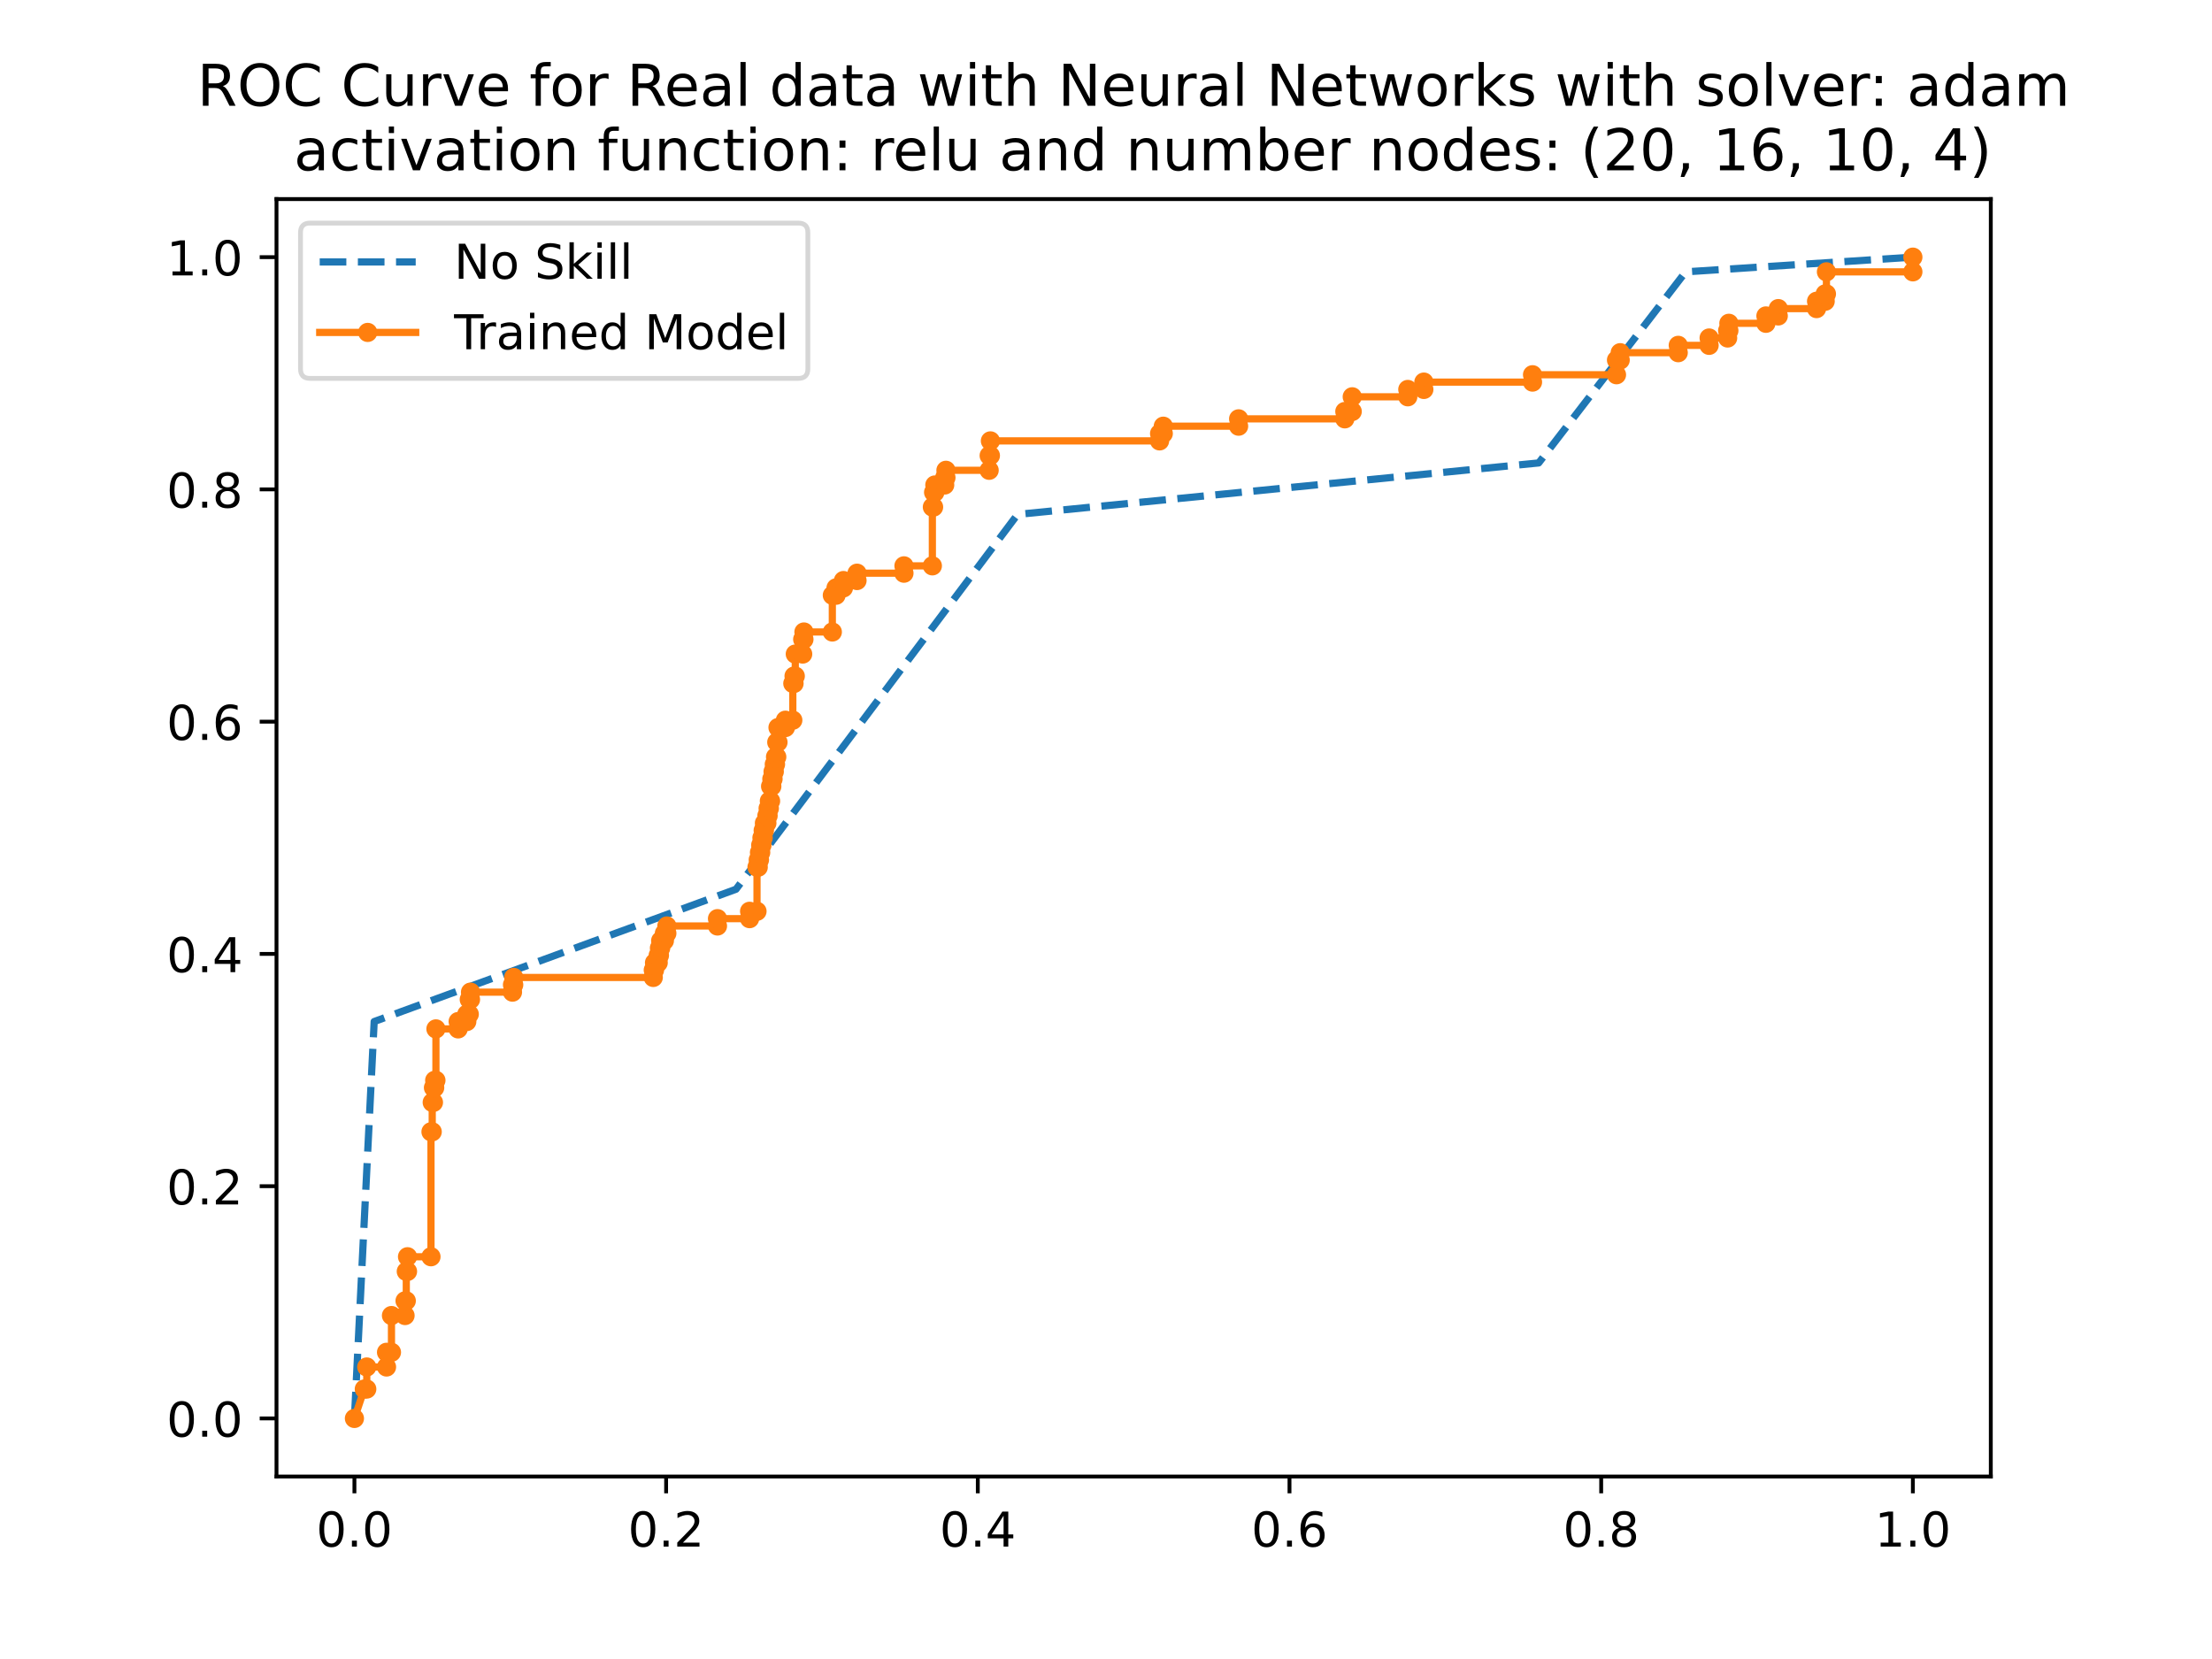 <?xml version="1.0" encoding="utf-8" standalone="no"?>
<!DOCTYPE svg PUBLIC "-//W3C//DTD SVG 1.1//EN"
  "http://www.w3.org/Graphics/SVG/1.1/DTD/svg11.dtd">
<!-- Created with matplotlib (https://matplotlib.org/) -->
<svg height="345.6pt" version="1.1" viewBox="0 0 460.8 345.6" width="460.8pt" xmlns="http://www.w3.org/2000/svg" xmlns:xlink="http://www.w3.org/1999/xlink">
 <defs>
  <style type="text/css">
*{stroke-linecap:butt;stroke-linejoin:round;}
  </style>
 </defs>
 <g id="figure_1">
  <g id="patch_1">
   <path d="M 0 345.6 
L 460.8 345.6 
L 460.8 0 
L 0 0 
z
" style="fill:#ffffff;"/>
  </g>
  <g id="axes_1">
   <g id="patch_2">
    <path d="M 57.6 307.584 
L 414.72 307.584 
L 414.72 41.472 
L 57.6 41.472 
z
" style="fill:#ffffff;"/>
   </g>
   <g id="matplotlib.axis_1">
    <g id="xtick_1">
     <g id="line2d_1">
      <defs>
       <path d="M 0 0 
L 0 3.5 
" id="m9d3ffa6f1a" style="stroke:#000000;stroke-width:0.8;"/>
      </defs>
      <g>
       <use style="stroke:#000000;stroke-width:0.8;" x="73.833" xlink:href="#m9d3ffa6f1a" y="307.584"/>
      </g>
     </g>
     <g id="text_1">
      <!-- 0.0 -->
      <defs>
       <path d="M 31.781 66.406 
Q 24.172 66.406 20.328 58.906 
Q 16.5 51.422 16.5 36.375 
Q 16.5 21.391 20.328 13.891 
Q 24.172 6.391 31.781 6.391 
Q 39.453 6.391 43.281 13.891 
Q 47.125 21.391 47.125 36.375 
Q 47.125 51.422 43.281 58.906 
Q 39.453 66.406 31.781 66.406 
z
M 31.781 74.219 
Q 44.047 74.219 50.516 64.516 
Q 56.984 54.828 56.984 36.375 
Q 56.984 17.969 50.516 8.266 
Q 44.047 -1.422 31.781 -1.422 
Q 19.531 -1.422 13.062 8.266 
Q 6.594 17.969 6.594 36.375 
Q 6.594 54.828 13.062 64.516 
Q 19.531 74.219 31.781 74.219 
z
" id="DejaVuSans-48"/>
       <path d="M 10.688 12.406 
L 21 12.406 
L 21 0 
L 10.688 0 
z
" id="DejaVuSans-46"/>
      </defs>
      <g transform="translate(65.881 322.182)scale(0.1 -0.1)">
       <use xlink:href="#DejaVuSans-48"/>
       <use x="63.623" xlink:href="#DejaVuSans-46"/>
       <use x="95.41" xlink:href="#DejaVuSans-48"/>
      </g>
     </g>
    </g>
    <g id="xtick_2">
     <g id="line2d_2">
      <g>
       <use style="stroke:#000000;stroke-width:0.8;" x="138.764" xlink:href="#m9d3ffa6f1a" y="307.584"/>
      </g>
     </g>
     <g id="text_2">
      <!-- 0.2 -->
      <defs>
       <path d="M 19.188 8.297 
L 53.609 8.297 
L 53.609 0 
L 7.328 0 
L 7.328 8.297 
Q 12.938 14.109 22.625 23.891 
Q 32.328 33.688 34.812 36.531 
Q 39.547 41.844 41.422 45.531 
Q 43.312 49.219 43.312 52.781 
Q 43.312 58.594 39.234 62.25 
Q 35.156 65.922 28.609 65.922 
Q 23.969 65.922 18.812 64.312 
Q 13.672 62.703 7.812 59.422 
L 7.812 69.391 
Q 13.766 71.781 18.938 73 
Q 24.125 74.219 28.422 74.219 
Q 39.75 74.219 46.484 68.547 
Q 53.219 62.891 53.219 53.422 
Q 53.219 48.922 51.531 44.891 
Q 49.859 40.875 45.406 35.406 
Q 44.188 33.984 37.641 27.219 
Q 31.109 20.453 19.188 8.297 
z
" id="DejaVuSans-50"/>
      </defs>
      <g transform="translate(130.812 322.182)scale(0.1 -0.1)">
       <use xlink:href="#DejaVuSans-48"/>
       <use x="63.623" xlink:href="#DejaVuSans-46"/>
       <use x="95.41" xlink:href="#DejaVuSans-50"/>
      </g>
     </g>
    </g>
    <g id="xtick_3">
     <g id="line2d_3">
      <g>
       <use style="stroke:#000000;stroke-width:0.8;" x="203.695" xlink:href="#m9d3ffa6f1a" y="307.584"/>
      </g>
     </g>
     <g id="text_3">
      <!-- 0.4 -->
      <defs>
       <path d="M 37.797 64.312 
L 12.891 25.391 
L 37.797 25.391 
z
M 35.203 72.906 
L 47.609 72.906 
L 47.609 25.391 
L 58.016 25.391 
L 58.016 17.188 
L 47.609 17.188 
L 47.609 0 
L 37.797 0 
L 37.797 17.188 
L 4.891 17.188 
L 4.891 26.703 
z
" id="DejaVuSans-52"/>
      </defs>
      <g transform="translate(195.743 322.182)scale(0.1 -0.1)">
       <use xlink:href="#DejaVuSans-48"/>
       <use x="63.623" xlink:href="#DejaVuSans-46"/>
       <use x="95.41" xlink:href="#DejaVuSans-52"/>
      </g>
     </g>
    </g>
    <g id="xtick_4">
     <g id="line2d_4">
      <g>
       <use style="stroke:#000000;stroke-width:0.8;" x="268.625" xlink:href="#m9d3ffa6f1a" y="307.584"/>
      </g>
     </g>
     <g id="text_4">
      <!-- 0.6 -->
      <defs>
       <path d="M 33.016 40.375 
Q 26.375 40.375 22.484 35.828 
Q 18.609 31.297 18.609 23.391 
Q 18.609 15.531 22.484 10.953 
Q 26.375 6.391 33.016 6.391 
Q 39.656 6.391 43.531 10.953 
Q 47.406 15.531 47.406 23.391 
Q 47.406 31.297 43.531 35.828 
Q 39.656 40.375 33.016 40.375 
z
M 52.594 71.297 
L 52.594 62.312 
Q 48.875 64.062 45.094 64.984 
Q 41.312 65.922 37.594 65.922 
Q 27.828 65.922 22.672 59.328 
Q 17.531 52.734 16.797 39.406 
Q 19.672 43.656 24.016 45.922 
Q 28.375 48.188 33.594 48.188 
Q 44.578 48.188 50.953 41.516 
Q 57.328 34.859 57.328 23.391 
Q 57.328 12.156 50.688 5.359 
Q 44.047 -1.422 33.016 -1.422 
Q 20.359 -1.422 13.672 8.266 
Q 6.984 17.969 6.984 36.375 
Q 6.984 53.656 15.188 63.938 
Q 23.391 74.219 37.203 74.219 
Q 40.922 74.219 44.703 73.484 
Q 48.484 72.75 52.594 71.297 
z
" id="DejaVuSans-54"/>
      </defs>
      <g transform="translate(260.674 322.182)scale(0.1 -0.1)">
       <use xlink:href="#DejaVuSans-48"/>
       <use x="63.623" xlink:href="#DejaVuSans-46"/>
       <use x="95.41" xlink:href="#DejaVuSans-54"/>
      </g>
     </g>
    </g>
    <g id="xtick_5">
     <g id="line2d_5">
      <g>
       <use style="stroke:#000000;stroke-width:0.8;" x="333.556" xlink:href="#m9d3ffa6f1a" y="307.584"/>
      </g>
     </g>
     <g id="text_5">
      <!-- 0.8 -->
      <defs>
       <path d="M 31.781 34.625 
Q 24.75 34.625 20.719 30.859 
Q 16.703 27.094 16.703 20.516 
Q 16.703 13.922 20.719 10.156 
Q 24.75 6.391 31.781 6.391 
Q 38.812 6.391 42.859 10.172 
Q 46.922 13.969 46.922 20.516 
Q 46.922 27.094 42.891 30.859 
Q 38.875 34.625 31.781 34.625 
z
M 21.922 38.812 
Q 15.578 40.375 12.031 44.719 
Q 8.5 49.078 8.5 55.328 
Q 8.5 64.062 14.719 69.141 
Q 20.953 74.219 31.781 74.219 
Q 42.672 74.219 48.875 69.141 
Q 55.078 64.062 55.078 55.328 
Q 55.078 49.078 51.531 44.719 
Q 48 40.375 41.703 38.812 
Q 48.828 37.156 52.797 32.312 
Q 56.781 27.484 56.781 20.516 
Q 56.781 9.906 50.312 4.234 
Q 43.844 -1.422 31.781 -1.422 
Q 19.734 -1.422 13.25 4.234 
Q 6.781 9.906 6.781 20.516 
Q 6.781 27.484 10.781 32.312 
Q 14.797 37.156 21.922 38.812 
z
M 18.312 54.391 
Q 18.312 48.734 21.844 45.562 
Q 25.391 42.391 31.781 42.391 
Q 38.141 42.391 41.719 45.562 
Q 45.312 48.734 45.312 54.391 
Q 45.312 60.062 41.719 63.234 
Q 38.141 66.406 31.781 66.406 
Q 25.391 66.406 21.844 63.234 
Q 18.312 60.062 18.312 54.391 
z
" id="DejaVuSans-56"/>
      </defs>
      <g transform="translate(325.605 322.182)scale(0.1 -0.1)">
       <use xlink:href="#DejaVuSans-48"/>
       <use x="63.623" xlink:href="#DejaVuSans-46"/>
       <use x="95.41" xlink:href="#DejaVuSans-56"/>
      </g>
     </g>
    </g>
    <g id="xtick_6">
     <g id="line2d_6">
      <g>
       <use style="stroke:#000000;stroke-width:0.8;" x="398.487" xlink:href="#m9d3ffa6f1a" y="307.584"/>
      </g>
     </g>
     <g id="text_6">
      <!-- 1.0 -->
      <defs>
       <path d="M 12.406 8.297 
L 28.516 8.297 
L 28.516 63.922 
L 10.984 60.406 
L 10.984 69.391 
L 28.422 72.906 
L 38.281 72.906 
L 38.281 8.297 
L 54.391 8.297 
L 54.391 0 
L 12.406 0 
z
" id="DejaVuSans-49"/>
      </defs>
      <g transform="translate(390.536 322.182)scale(0.1 -0.1)">
       <use xlink:href="#DejaVuSans-49"/>
       <use x="63.623" xlink:href="#DejaVuSans-46"/>
       <use x="95.41" xlink:href="#DejaVuSans-48"/>
      </g>
     </g>
    </g>
   </g>
   <g id="matplotlib.axis_2">
    <g id="ytick_1">
     <g id="line2d_7">
      <defs>
       <path d="M 0 0 
L -3.5 0 
" id="me8b51986a2" style="stroke:#000000;stroke-width:0.8;"/>
      </defs>
      <g>
       <use style="stroke:#000000;stroke-width:0.8;" x="57.6" xlink:href="#me8b51986a2" y="295.488"/>
      </g>
     </g>
     <g id="text_7">
      <!-- 0.0 -->
      <g transform="translate(34.697 299.287)scale(0.1 -0.1)">
       <use xlink:href="#DejaVuSans-48"/>
       <use x="63.623" xlink:href="#DejaVuSans-46"/>
       <use x="95.41" xlink:href="#DejaVuSans-48"/>
      </g>
     </g>
    </g>
    <g id="ytick_2">
     <g id="line2d_8">
      <g>
       <use style="stroke:#000000;stroke-width:0.8;" x="57.6" xlink:href="#me8b51986a2" y="247.104"/>
      </g>
     </g>
     <g id="text_8">
      <!-- 0.2 -->
      <g transform="translate(34.697 250.903)scale(0.1 -0.1)">
       <use xlink:href="#DejaVuSans-48"/>
       <use x="63.623" xlink:href="#DejaVuSans-46"/>
       <use x="95.41" xlink:href="#DejaVuSans-50"/>
      </g>
     </g>
    </g>
    <g id="ytick_3">
     <g id="line2d_9">
      <g>
       <use style="stroke:#000000;stroke-width:0.8;" x="57.6" xlink:href="#me8b51986a2" y="198.72"/>
      </g>
     </g>
     <g id="text_9">
      <!-- 0.4 -->
      <g transform="translate(34.697 202.519)scale(0.1 -0.1)">
       <use xlink:href="#DejaVuSans-48"/>
       <use x="63.623" xlink:href="#DejaVuSans-46"/>
       <use x="95.41" xlink:href="#DejaVuSans-52"/>
      </g>
     </g>
    </g>
    <g id="ytick_4">
     <g id="line2d_10">
      <g>
       <use style="stroke:#000000;stroke-width:0.8;" x="57.6" xlink:href="#me8b51986a2" y="150.336"/>
      </g>
     </g>
     <g id="text_10">
      <!-- 0.6 -->
      <g transform="translate(34.697 154.135)scale(0.1 -0.1)">
       <use xlink:href="#DejaVuSans-48"/>
       <use x="63.623" xlink:href="#DejaVuSans-46"/>
       <use x="95.41" xlink:href="#DejaVuSans-54"/>
      </g>
     </g>
    </g>
    <g id="ytick_5">
     <g id="line2d_11">
      <g>
       <use style="stroke:#000000;stroke-width:0.8;" x="57.6" xlink:href="#me8b51986a2" y="101.952"/>
      </g>
     </g>
     <g id="text_11">
      <!-- 0.8 -->
      <g transform="translate(34.697 105.751)scale(0.1 -0.1)">
       <use xlink:href="#DejaVuSans-48"/>
       <use x="63.623" xlink:href="#DejaVuSans-46"/>
       <use x="95.41" xlink:href="#DejaVuSans-56"/>
      </g>
     </g>
    </g>
    <g id="ytick_6">
     <g id="line2d_12">
      <g>
       <use style="stroke:#000000;stroke-width:0.8;" x="57.6" xlink:href="#me8b51986a2" y="53.568"/>
      </g>
     </g>
     <g id="text_12">
      <!-- 1.0 -->
      <g transform="translate(34.697 57.367)scale(0.1 -0.1)">
       <use xlink:href="#DejaVuSans-49"/>
       <use x="63.623" xlink:href="#DejaVuSans-46"/>
       <use x="95.41" xlink:href="#DejaVuSans-48"/>
      </g>
     </g>
    </g>
   </g>
   <g id="line2d_13">
    <path clip-path="url(#p419ca69383)" d="M 73.833 295.488 
L 77.949 212.806 
L 153.324 185.246 
L 211.978 107.158 
L 320.539 96.44 
L 351.153 56.63 
L 398.487 53.568 
" style="fill:none;stroke:#1f77b4;stroke-dasharray:5.55,2.4;stroke-dashoffset:0;stroke-width:1.5;"/>
   </g>
   <g id="line2d_14">
    <path clip-path="url(#p419ca69383)" d="M 73.833 295.488 
L 75.891 289.363 
L 76.405 289.363 
L 76.405 284.77 
L 80.521 284.77 
L 80.521 281.708 
L 81.55 281.708 
L 81.55 274.052 
L 84.38 274.052 
L 84.38 270.99 
L 84.637 270.99 
L 84.637 264.865 
L 84.895 264.865 
L 84.895 261.803 
L 89.782 261.803 
L 89.782 235.774 
L 90.04 235.774 
L 90.04 229.649 
L 90.297 229.649 
L 90.297 226.587 
L 90.554 226.587 
L 90.554 225.056 
L 90.811 225.056 
L 90.811 214.338 
L 95.442 214.338 
L 95.442 212.806 
L 97.243 212.806 
L 97.243 211.275 
L 97.757 211.275 
L 97.757 208.213 
L 98.015 208.213 
L 98.015 206.682 
L 106.761 206.682 
L 106.761 205.151 
L 107.018 205.151 
L 107.018 203.62 
L 136.088 203.62 
L 136.088 202.089 
L 136.345 202.089 
L 136.345 200.557 
L 137.117 200.557 
L 137.117 199.026 
L 137.374 199.026 
L 137.374 197.495 
L 137.632 197.495 
L 137.632 195.964 
L 138.403 195.964 
L 138.403 194.433 
L 138.918 194.433 
L 138.918 192.902 
L 149.465 192.902 
L 149.465 191.371 
L 156.154 191.371 
L 156.154 189.839 
L 157.698 189.839 
L 157.698 180.653 
L 157.955 180.653 
L 157.955 179.121 
L 158.212 179.121 
L 158.212 177.59 
L 158.469 177.59 
L 158.469 176.059 
L 158.727 176.059 
L 158.727 174.528 
L 158.984 174.528 
L 158.984 172.997 
L 159.241 172.997 
L 159.241 171.466 
L 159.756 171.466 
L 159.756 169.935 
L 160.013 169.935 
L 160.013 168.403 
L 160.27 168.403 
L 160.27 166.872 
L 160.527 166.872 
L 160.527 163.81 
L 160.785 163.81 
L 160.785 162.279 
L 161.042 162.279 
L 161.042 160.748 
L 161.299 160.748 
L 161.299 159.217 
L 161.556 159.217 
L 161.556 157.685 
L 161.814 157.685 
L 161.814 154.623 
L 162.071 154.623 
L 162.071 151.561 
L 163.614 151.561 
L 163.614 150.03 
L 165.158 150.03 
L 165.158 142.374 
L 165.415 142.374 
L 165.415 140.843 
L 165.672 140.843 
L 165.672 136.25 
L 167.216 136.25 
L 167.216 133.187 
L 167.473 133.187 
L 167.473 131.656 
L 173.39 131.656 
L 173.39 124 
L 174.162 124 
L 174.162 122.469 
L 175.705 122.469 
L 175.705 120.938 
L 178.535 120.938 
L 178.535 119.407 
L 188.311 119.407 
L 188.311 117.876 
L 194.228 117.876 
L 194.228 105.627 
L 194.485 105.627 
L 194.485 102.564 
L 194.742 102.564 
L 194.742 101.033 
L 196.8 101.033 
L 196.8 99.502 
L 197.057 99.502 
L 197.057 97.971 
L 206.061 97.971 
L 206.061 94.909 
L 206.319 94.909 
L 206.319 91.846 
L 241.562 91.846 
L 241.562 90.315 
L 242.334 90.315 
L 242.334 88.784 
L 258.027 88.784 
L 258.027 87.253 
L 280.15 87.253 
L 280.15 85.722 
L 281.694 85.722 
L 281.694 82.66 
L 293.27 82.66 
L 293.27 81.129 
L 296.615 81.129 
L 296.615 79.597 
L 319.253 79.597 
L 319.253 78.066 
L 336.746 78.066 
L 336.746 75.004 
L 337.518 75.004 
L 337.518 73.473 
L 349.609 73.473 
L 349.609 71.942 
L 356.04 71.942 
L 356.04 70.411 
L 359.899 70.411 
L 359.899 68.879 
L 360.156 68.879 
L 360.156 67.348 
L 367.874 67.348 
L 367.874 65.817 
L 370.447 65.817 
L 370.447 64.286 
L 378.421 64.286 
L 378.421 62.755 
L 380.222 62.755 
L 380.222 61.224 
L 380.479 61.224 
L 380.479 56.63 
L 398.487 56.63 
L 398.487 53.568 
L 398.487 53.568 
" style="fill:none;stroke:#ff7f0e;stroke-linecap:square;stroke-width:1.5;"/>
    <defs>
     <path d="M 0 1.5 
C 0.398 1.5 0.779 1.342 1.061 1.061 
C 1.342 0.779 1.5 0.398 1.5 0 
C 1.5 -0.398 1.342 -0.779 1.061 -1.061 
C 0.779 -1.342 0.398 -1.5 0 -1.5 
C -0.398 -1.5 -0.779 -1.342 -1.061 -1.061 
C -1.342 -0.779 -1.5 -0.398 -1.5 0 
C -1.5 0.398 -1.342 0.779 -1.061 1.061 
C -0.779 1.342 -0.398 1.5 0 1.5 
z
" id="m177cfc3895" style="stroke:#ff7f0e;"/>
    </defs>
    <g clip-path="url(#p419ca69383)">
     <use style="fill:#ff7f0e;stroke:#ff7f0e;" x="73.833" xlink:href="#m177cfc3895" y="295.488"/>
     <use style="fill:#ff7f0e;stroke:#ff7f0e;" x="75.891" xlink:href="#m177cfc3895" y="289.363"/>
     <use style="fill:#ff7f0e;stroke:#ff7f0e;" x="76.405" xlink:href="#m177cfc3895" y="289.363"/>
     <use style="fill:#ff7f0e;stroke:#ff7f0e;" x="76.405" xlink:href="#m177cfc3895" y="284.77"/>
     <use style="fill:#ff7f0e;stroke:#ff7f0e;" x="80.521" xlink:href="#m177cfc3895" y="284.77"/>
     <use style="fill:#ff7f0e;stroke:#ff7f0e;" x="80.521" xlink:href="#m177cfc3895" y="281.708"/>
     <use style="fill:#ff7f0e;stroke:#ff7f0e;" x="81.55" xlink:href="#m177cfc3895" y="281.708"/>
     <use style="fill:#ff7f0e;stroke:#ff7f0e;" x="81.55" xlink:href="#m177cfc3895" y="274.052"/>
     <use style="fill:#ff7f0e;stroke:#ff7f0e;" x="84.38" xlink:href="#m177cfc3895" y="274.052"/>
     <use style="fill:#ff7f0e;stroke:#ff7f0e;" x="84.38" xlink:href="#m177cfc3895" y="270.99"/>
     <use style="fill:#ff7f0e;stroke:#ff7f0e;" x="84.637" xlink:href="#m177cfc3895" y="270.99"/>
     <use style="fill:#ff7f0e;stroke:#ff7f0e;" x="84.637" xlink:href="#m177cfc3895" y="264.865"/>
     <use style="fill:#ff7f0e;stroke:#ff7f0e;" x="84.895" xlink:href="#m177cfc3895" y="264.865"/>
     <use style="fill:#ff7f0e;stroke:#ff7f0e;" x="84.895" xlink:href="#m177cfc3895" y="261.803"/>
     <use style="fill:#ff7f0e;stroke:#ff7f0e;" x="89.782" xlink:href="#m177cfc3895" y="261.803"/>
     <use style="fill:#ff7f0e;stroke:#ff7f0e;" x="89.782" xlink:href="#m177cfc3895" y="235.774"/>
     <use style="fill:#ff7f0e;stroke:#ff7f0e;" x="90.04" xlink:href="#m177cfc3895" y="235.774"/>
     <use style="fill:#ff7f0e;stroke:#ff7f0e;" x="90.04" xlink:href="#m177cfc3895" y="229.649"/>
     <use style="fill:#ff7f0e;stroke:#ff7f0e;" x="90.297" xlink:href="#m177cfc3895" y="229.649"/>
     <use style="fill:#ff7f0e;stroke:#ff7f0e;" x="90.297" xlink:href="#m177cfc3895" y="226.587"/>
     <use style="fill:#ff7f0e;stroke:#ff7f0e;" x="90.554" xlink:href="#m177cfc3895" y="226.587"/>
     <use style="fill:#ff7f0e;stroke:#ff7f0e;" x="90.554" xlink:href="#m177cfc3895" y="225.056"/>
     <use style="fill:#ff7f0e;stroke:#ff7f0e;" x="90.811" xlink:href="#m177cfc3895" y="225.056"/>
     <use style="fill:#ff7f0e;stroke:#ff7f0e;" x="90.811" xlink:href="#m177cfc3895" y="214.338"/>
     <use style="fill:#ff7f0e;stroke:#ff7f0e;" x="95.442" xlink:href="#m177cfc3895" y="214.338"/>
     <use style="fill:#ff7f0e;stroke:#ff7f0e;" x="95.442" xlink:href="#m177cfc3895" y="212.806"/>
     <use style="fill:#ff7f0e;stroke:#ff7f0e;" x="97.243" xlink:href="#m177cfc3895" y="212.806"/>
     <use style="fill:#ff7f0e;stroke:#ff7f0e;" x="97.243" xlink:href="#m177cfc3895" y="211.275"/>
     <use style="fill:#ff7f0e;stroke:#ff7f0e;" x="97.757" xlink:href="#m177cfc3895" y="211.275"/>
     <use style="fill:#ff7f0e;stroke:#ff7f0e;" x="97.757" xlink:href="#m177cfc3895" y="208.213"/>
     <use style="fill:#ff7f0e;stroke:#ff7f0e;" x="98.015" xlink:href="#m177cfc3895" y="208.213"/>
     <use style="fill:#ff7f0e;stroke:#ff7f0e;" x="98.015" xlink:href="#m177cfc3895" y="206.682"/>
     <use style="fill:#ff7f0e;stroke:#ff7f0e;" x="106.761" xlink:href="#m177cfc3895" y="206.682"/>
     <use style="fill:#ff7f0e;stroke:#ff7f0e;" x="106.761" xlink:href="#m177cfc3895" y="205.151"/>
     <use style="fill:#ff7f0e;stroke:#ff7f0e;" x="107.018" xlink:href="#m177cfc3895" y="205.151"/>
     <use style="fill:#ff7f0e;stroke:#ff7f0e;" x="107.018" xlink:href="#m177cfc3895" y="203.62"/>
     <use style="fill:#ff7f0e;stroke:#ff7f0e;" x="136.088" xlink:href="#m177cfc3895" y="203.62"/>
     <use style="fill:#ff7f0e;stroke:#ff7f0e;" x="136.088" xlink:href="#m177cfc3895" y="202.089"/>
     <use style="fill:#ff7f0e;stroke:#ff7f0e;" x="136.345" xlink:href="#m177cfc3895" y="202.089"/>
     <use style="fill:#ff7f0e;stroke:#ff7f0e;" x="136.345" xlink:href="#m177cfc3895" y="200.557"/>
     <use style="fill:#ff7f0e;stroke:#ff7f0e;" x="137.117" xlink:href="#m177cfc3895" y="200.557"/>
     <use style="fill:#ff7f0e;stroke:#ff7f0e;" x="137.117" xlink:href="#m177cfc3895" y="199.026"/>
     <use style="fill:#ff7f0e;stroke:#ff7f0e;" x="137.374" xlink:href="#m177cfc3895" y="199.026"/>
     <use style="fill:#ff7f0e;stroke:#ff7f0e;" x="137.374" xlink:href="#m177cfc3895" y="197.495"/>
     <use style="fill:#ff7f0e;stroke:#ff7f0e;" x="137.632" xlink:href="#m177cfc3895" y="197.495"/>
     <use style="fill:#ff7f0e;stroke:#ff7f0e;" x="137.632" xlink:href="#m177cfc3895" y="195.964"/>
     <use style="fill:#ff7f0e;stroke:#ff7f0e;" x="138.403" xlink:href="#m177cfc3895" y="195.964"/>
     <use style="fill:#ff7f0e;stroke:#ff7f0e;" x="138.403" xlink:href="#m177cfc3895" y="194.433"/>
     <use style="fill:#ff7f0e;stroke:#ff7f0e;" x="138.918" xlink:href="#m177cfc3895" y="194.433"/>
     <use style="fill:#ff7f0e;stroke:#ff7f0e;" x="138.918" xlink:href="#m177cfc3895" y="192.902"/>
     <use style="fill:#ff7f0e;stroke:#ff7f0e;" x="149.465" xlink:href="#m177cfc3895" y="192.902"/>
     <use style="fill:#ff7f0e;stroke:#ff7f0e;" x="149.465" xlink:href="#m177cfc3895" y="191.371"/>
     <use style="fill:#ff7f0e;stroke:#ff7f0e;" x="156.154" xlink:href="#m177cfc3895" y="191.371"/>
     <use style="fill:#ff7f0e;stroke:#ff7f0e;" x="156.154" xlink:href="#m177cfc3895" y="189.839"/>
     <use style="fill:#ff7f0e;stroke:#ff7f0e;" x="157.698" xlink:href="#m177cfc3895" y="189.839"/>
     <use style="fill:#ff7f0e;stroke:#ff7f0e;" x="157.698" xlink:href="#m177cfc3895" y="180.653"/>
     <use style="fill:#ff7f0e;stroke:#ff7f0e;" x="157.955" xlink:href="#m177cfc3895" y="180.653"/>
     <use style="fill:#ff7f0e;stroke:#ff7f0e;" x="157.955" xlink:href="#m177cfc3895" y="179.121"/>
     <use style="fill:#ff7f0e;stroke:#ff7f0e;" x="158.212" xlink:href="#m177cfc3895" y="179.121"/>
     <use style="fill:#ff7f0e;stroke:#ff7f0e;" x="158.212" xlink:href="#m177cfc3895" y="177.59"/>
     <use style="fill:#ff7f0e;stroke:#ff7f0e;" x="158.469" xlink:href="#m177cfc3895" y="177.59"/>
     <use style="fill:#ff7f0e;stroke:#ff7f0e;" x="158.469" xlink:href="#m177cfc3895" y="176.059"/>
     <use style="fill:#ff7f0e;stroke:#ff7f0e;" x="158.727" xlink:href="#m177cfc3895" y="176.059"/>
     <use style="fill:#ff7f0e;stroke:#ff7f0e;" x="158.727" xlink:href="#m177cfc3895" y="174.528"/>
     <use style="fill:#ff7f0e;stroke:#ff7f0e;" x="158.984" xlink:href="#m177cfc3895" y="174.528"/>
     <use style="fill:#ff7f0e;stroke:#ff7f0e;" x="158.984" xlink:href="#m177cfc3895" y="172.997"/>
     <use style="fill:#ff7f0e;stroke:#ff7f0e;" x="159.241" xlink:href="#m177cfc3895" y="172.997"/>
     <use style="fill:#ff7f0e;stroke:#ff7f0e;" x="159.241" xlink:href="#m177cfc3895" y="171.466"/>
     <use style="fill:#ff7f0e;stroke:#ff7f0e;" x="159.756" xlink:href="#m177cfc3895" y="171.466"/>
     <use style="fill:#ff7f0e;stroke:#ff7f0e;" x="159.756" xlink:href="#m177cfc3895" y="169.935"/>
     <use style="fill:#ff7f0e;stroke:#ff7f0e;" x="160.013" xlink:href="#m177cfc3895" y="169.935"/>
     <use style="fill:#ff7f0e;stroke:#ff7f0e;" x="160.013" xlink:href="#m177cfc3895" y="168.403"/>
     <use style="fill:#ff7f0e;stroke:#ff7f0e;" x="160.27" xlink:href="#m177cfc3895" y="168.403"/>
     <use style="fill:#ff7f0e;stroke:#ff7f0e;" x="160.27" xlink:href="#m177cfc3895" y="166.872"/>
     <use style="fill:#ff7f0e;stroke:#ff7f0e;" x="160.527" xlink:href="#m177cfc3895" y="166.872"/>
     <use style="fill:#ff7f0e;stroke:#ff7f0e;" x="160.527" xlink:href="#m177cfc3895" y="163.81"/>
     <use style="fill:#ff7f0e;stroke:#ff7f0e;" x="160.785" xlink:href="#m177cfc3895" y="163.81"/>
     <use style="fill:#ff7f0e;stroke:#ff7f0e;" x="160.785" xlink:href="#m177cfc3895" y="162.279"/>
     <use style="fill:#ff7f0e;stroke:#ff7f0e;" x="161.042" xlink:href="#m177cfc3895" y="162.279"/>
     <use style="fill:#ff7f0e;stroke:#ff7f0e;" x="161.042" xlink:href="#m177cfc3895" y="160.748"/>
     <use style="fill:#ff7f0e;stroke:#ff7f0e;" x="161.299" xlink:href="#m177cfc3895" y="160.748"/>
     <use style="fill:#ff7f0e;stroke:#ff7f0e;" x="161.299" xlink:href="#m177cfc3895" y="159.217"/>
     <use style="fill:#ff7f0e;stroke:#ff7f0e;" x="161.556" xlink:href="#m177cfc3895" y="159.217"/>
     <use style="fill:#ff7f0e;stroke:#ff7f0e;" x="161.556" xlink:href="#m177cfc3895" y="157.685"/>
     <use style="fill:#ff7f0e;stroke:#ff7f0e;" x="161.814" xlink:href="#m177cfc3895" y="157.685"/>
     <use style="fill:#ff7f0e;stroke:#ff7f0e;" x="161.814" xlink:href="#m177cfc3895" y="154.623"/>
     <use style="fill:#ff7f0e;stroke:#ff7f0e;" x="162.071" xlink:href="#m177cfc3895" y="154.623"/>
     <use style="fill:#ff7f0e;stroke:#ff7f0e;" x="162.071" xlink:href="#m177cfc3895" y="151.561"/>
     <use style="fill:#ff7f0e;stroke:#ff7f0e;" x="163.614" xlink:href="#m177cfc3895" y="151.561"/>
     <use style="fill:#ff7f0e;stroke:#ff7f0e;" x="163.614" xlink:href="#m177cfc3895" y="150.03"/>
     <use style="fill:#ff7f0e;stroke:#ff7f0e;" x="165.158" xlink:href="#m177cfc3895" y="150.03"/>
     <use style="fill:#ff7f0e;stroke:#ff7f0e;" x="165.158" xlink:href="#m177cfc3895" y="142.374"/>
     <use style="fill:#ff7f0e;stroke:#ff7f0e;" x="165.415" xlink:href="#m177cfc3895" y="142.374"/>
     <use style="fill:#ff7f0e;stroke:#ff7f0e;" x="165.415" xlink:href="#m177cfc3895" y="140.843"/>
     <use style="fill:#ff7f0e;stroke:#ff7f0e;" x="165.672" xlink:href="#m177cfc3895" y="140.843"/>
     <use style="fill:#ff7f0e;stroke:#ff7f0e;" x="165.672" xlink:href="#m177cfc3895" y="136.25"/>
     <use style="fill:#ff7f0e;stroke:#ff7f0e;" x="167.216" xlink:href="#m177cfc3895" y="136.25"/>
     <use style="fill:#ff7f0e;stroke:#ff7f0e;" x="167.216" xlink:href="#m177cfc3895" y="133.187"/>
     <use style="fill:#ff7f0e;stroke:#ff7f0e;" x="167.473" xlink:href="#m177cfc3895" y="133.187"/>
     <use style="fill:#ff7f0e;stroke:#ff7f0e;" x="167.473" xlink:href="#m177cfc3895" y="131.656"/>
     <use style="fill:#ff7f0e;stroke:#ff7f0e;" x="173.39" xlink:href="#m177cfc3895" y="131.656"/>
     <use style="fill:#ff7f0e;stroke:#ff7f0e;" x="173.39" xlink:href="#m177cfc3895" y="124"/>
     <use style="fill:#ff7f0e;stroke:#ff7f0e;" x="174.162" xlink:href="#m177cfc3895" y="124"/>
     <use style="fill:#ff7f0e;stroke:#ff7f0e;" x="174.162" xlink:href="#m177cfc3895" y="122.469"/>
     <use style="fill:#ff7f0e;stroke:#ff7f0e;" x="175.705" xlink:href="#m177cfc3895" y="122.469"/>
     <use style="fill:#ff7f0e;stroke:#ff7f0e;" x="175.705" xlink:href="#m177cfc3895" y="120.938"/>
     <use style="fill:#ff7f0e;stroke:#ff7f0e;" x="178.535" xlink:href="#m177cfc3895" y="120.938"/>
     <use style="fill:#ff7f0e;stroke:#ff7f0e;" x="178.535" xlink:href="#m177cfc3895" y="119.407"/>
     <use style="fill:#ff7f0e;stroke:#ff7f0e;" x="188.311" xlink:href="#m177cfc3895" y="119.407"/>
     <use style="fill:#ff7f0e;stroke:#ff7f0e;" x="188.311" xlink:href="#m177cfc3895" y="117.876"/>
     <use style="fill:#ff7f0e;stroke:#ff7f0e;" x="194.228" xlink:href="#m177cfc3895" y="117.876"/>
     <use style="fill:#ff7f0e;stroke:#ff7f0e;" x="194.228" xlink:href="#m177cfc3895" y="105.627"/>
     <use style="fill:#ff7f0e;stroke:#ff7f0e;" x="194.485" xlink:href="#m177cfc3895" y="105.627"/>
     <use style="fill:#ff7f0e;stroke:#ff7f0e;" x="194.485" xlink:href="#m177cfc3895" y="102.564"/>
     <use style="fill:#ff7f0e;stroke:#ff7f0e;" x="194.742" xlink:href="#m177cfc3895" y="102.564"/>
     <use style="fill:#ff7f0e;stroke:#ff7f0e;" x="194.742" xlink:href="#m177cfc3895" y="101.033"/>
     <use style="fill:#ff7f0e;stroke:#ff7f0e;" x="196.8" xlink:href="#m177cfc3895" y="101.033"/>
     <use style="fill:#ff7f0e;stroke:#ff7f0e;" x="196.8" xlink:href="#m177cfc3895" y="99.502"/>
     <use style="fill:#ff7f0e;stroke:#ff7f0e;" x="197.057" xlink:href="#m177cfc3895" y="99.502"/>
     <use style="fill:#ff7f0e;stroke:#ff7f0e;" x="197.057" xlink:href="#m177cfc3895" y="97.971"/>
     <use style="fill:#ff7f0e;stroke:#ff7f0e;" x="206.061" xlink:href="#m177cfc3895" y="97.971"/>
     <use style="fill:#ff7f0e;stroke:#ff7f0e;" x="206.061" xlink:href="#m177cfc3895" y="94.909"/>
     <use style="fill:#ff7f0e;stroke:#ff7f0e;" x="206.319" xlink:href="#m177cfc3895" y="94.909"/>
     <use style="fill:#ff7f0e;stroke:#ff7f0e;" x="206.319" xlink:href="#m177cfc3895" y="91.846"/>
     <use style="fill:#ff7f0e;stroke:#ff7f0e;" x="241.562" xlink:href="#m177cfc3895" y="91.846"/>
     <use style="fill:#ff7f0e;stroke:#ff7f0e;" x="241.562" xlink:href="#m177cfc3895" y="90.315"/>
     <use style="fill:#ff7f0e;stroke:#ff7f0e;" x="242.334" xlink:href="#m177cfc3895" y="90.315"/>
     <use style="fill:#ff7f0e;stroke:#ff7f0e;" x="242.334" xlink:href="#m177cfc3895" y="88.784"/>
     <use style="fill:#ff7f0e;stroke:#ff7f0e;" x="258.027" xlink:href="#m177cfc3895" y="88.784"/>
     <use style="fill:#ff7f0e;stroke:#ff7f0e;" x="258.027" xlink:href="#m177cfc3895" y="87.253"/>
     <use style="fill:#ff7f0e;stroke:#ff7f0e;" x="280.15" xlink:href="#m177cfc3895" y="87.253"/>
     <use style="fill:#ff7f0e;stroke:#ff7f0e;" x="280.15" xlink:href="#m177cfc3895" y="85.722"/>
     <use style="fill:#ff7f0e;stroke:#ff7f0e;" x="281.694" xlink:href="#m177cfc3895" y="85.722"/>
     <use style="fill:#ff7f0e;stroke:#ff7f0e;" x="281.694" xlink:href="#m177cfc3895" y="82.66"/>
     <use style="fill:#ff7f0e;stroke:#ff7f0e;" x="293.27" xlink:href="#m177cfc3895" y="82.66"/>
     <use style="fill:#ff7f0e;stroke:#ff7f0e;" x="293.27" xlink:href="#m177cfc3895" y="81.129"/>
     <use style="fill:#ff7f0e;stroke:#ff7f0e;" x="296.615" xlink:href="#m177cfc3895" y="81.129"/>
     <use style="fill:#ff7f0e;stroke:#ff7f0e;" x="296.615" xlink:href="#m177cfc3895" y="79.597"/>
     <use style="fill:#ff7f0e;stroke:#ff7f0e;" x="319.253" xlink:href="#m177cfc3895" y="79.597"/>
     <use style="fill:#ff7f0e;stroke:#ff7f0e;" x="319.253" xlink:href="#m177cfc3895" y="78.066"/>
     <use style="fill:#ff7f0e;stroke:#ff7f0e;" x="336.746" xlink:href="#m177cfc3895" y="78.066"/>
     <use style="fill:#ff7f0e;stroke:#ff7f0e;" x="336.746" xlink:href="#m177cfc3895" y="75.004"/>
     <use style="fill:#ff7f0e;stroke:#ff7f0e;" x="337.518" xlink:href="#m177cfc3895" y="75.004"/>
     <use style="fill:#ff7f0e;stroke:#ff7f0e;" x="337.518" xlink:href="#m177cfc3895" y="73.473"/>
     <use style="fill:#ff7f0e;stroke:#ff7f0e;" x="349.609" xlink:href="#m177cfc3895" y="73.473"/>
     <use style="fill:#ff7f0e;stroke:#ff7f0e;" x="349.609" xlink:href="#m177cfc3895" y="71.942"/>
     <use style="fill:#ff7f0e;stroke:#ff7f0e;" x="356.04" xlink:href="#m177cfc3895" y="71.942"/>
     <use style="fill:#ff7f0e;stroke:#ff7f0e;" x="356.04" xlink:href="#m177cfc3895" y="70.411"/>
     <use style="fill:#ff7f0e;stroke:#ff7f0e;" x="359.899" xlink:href="#m177cfc3895" y="70.411"/>
     <use style="fill:#ff7f0e;stroke:#ff7f0e;" x="359.899" xlink:href="#m177cfc3895" y="68.879"/>
     <use style="fill:#ff7f0e;stroke:#ff7f0e;" x="360.156" xlink:href="#m177cfc3895" y="68.879"/>
     <use style="fill:#ff7f0e;stroke:#ff7f0e;" x="360.156" xlink:href="#m177cfc3895" y="67.348"/>
     <use style="fill:#ff7f0e;stroke:#ff7f0e;" x="367.874" xlink:href="#m177cfc3895" y="67.348"/>
     <use style="fill:#ff7f0e;stroke:#ff7f0e;" x="367.874" xlink:href="#m177cfc3895" y="65.817"/>
     <use style="fill:#ff7f0e;stroke:#ff7f0e;" x="370.447" xlink:href="#m177cfc3895" y="65.817"/>
     <use style="fill:#ff7f0e;stroke:#ff7f0e;" x="370.447" xlink:href="#m177cfc3895" y="64.286"/>
     <use style="fill:#ff7f0e;stroke:#ff7f0e;" x="378.421" xlink:href="#m177cfc3895" y="64.286"/>
     <use style="fill:#ff7f0e;stroke:#ff7f0e;" x="378.421" xlink:href="#m177cfc3895" y="62.755"/>
     <use style="fill:#ff7f0e;stroke:#ff7f0e;" x="380.222" xlink:href="#m177cfc3895" y="62.755"/>
     <use style="fill:#ff7f0e;stroke:#ff7f0e;" x="380.222" xlink:href="#m177cfc3895" y="61.224"/>
     <use style="fill:#ff7f0e;stroke:#ff7f0e;" x="380.479" xlink:href="#m177cfc3895" y="61.224"/>
     <use style="fill:#ff7f0e;stroke:#ff7f0e;" x="380.479" xlink:href="#m177cfc3895" y="56.63"/>
     <use style="fill:#ff7f0e;stroke:#ff7f0e;" x="398.487" xlink:href="#m177cfc3895" y="56.63"/>
     <use style="fill:#ff7f0e;stroke:#ff7f0e;" x="398.487" xlink:href="#m177cfc3895" y="53.568"/>
    </g>
   </g>
   <g id="patch_3">
    <path d="M 57.6 307.584 
L 57.6 41.472 
" style="fill:none;stroke:#000000;stroke-linecap:square;stroke-linejoin:miter;stroke-width:0.8;"/>
   </g>
   <g id="patch_4">
    <path d="M 414.72 307.584 
L 414.72 41.472 
" style="fill:none;stroke:#000000;stroke-linecap:square;stroke-linejoin:miter;stroke-width:0.8;"/>
   </g>
   <g id="patch_5">
    <path d="M 57.6 307.584 
L 414.72 307.584 
" style="fill:none;stroke:#000000;stroke-linecap:square;stroke-linejoin:miter;stroke-width:0.8;"/>
   </g>
   <g id="patch_6">
    <path d="M 57.6 41.472 
L 414.72 41.472 
" style="fill:none;stroke:#000000;stroke-linecap:square;stroke-linejoin:miter;stroke-width:0.8;"/>
   </g>
   <g id="text_13">
    <!-- ROC Curve for Real data with Neural Networks with solver: adam -->
    <defs>
     <path d="M 44.391 34.188 
Q 47.562 33.109 50.562 29.594 
Q 53.562 26.078 56.594 19.922 
L 66.609 0 
L 56 0 
L 46.688 18.703 
Q 43.062 26.031 39.672 28.422 
Q 36.281 30.812 30.422 30.812 
L 19.672 30.812 
L 19.672 0 
L 9.812 0 
L 9.812 72.906 
L 32.078 72.906 
Q 44.578 72.906 50.734 67.672 
Q 56.891 62.453 56.891 51.906 
Q 56.891 45.016 53.688 40.469 
Q 50.484 35.938 44.391 34.188 
z
M 19.672 64.797 
L 19.672 38.922 
L 32.078 38.922 
Q 39.203 38.922 42.844 42.219 
Q 46.484 45.516 46.484 51.906 
Q 46.484 58.297 42.844 61.547 
Q 39.203 64.797 32.078 64.797 
z
" id="DejaVuSans-82"/>
     <path d="M 39.406 66.219 
Q 28.656 66.219 22.328 58.203 
Q 16.016 50.203 16.016 36.375 
Q 16.016 22.609 22.328 14.594 
Q 28.656 6.594 39.406 6.594 
Q 50.141 6.594 56.422 14.594 
Q 62.703 22.609 62.703 36.375 
Q 62.703 50.203 56.422 58.203 
Q 50.141 66.219 39.406 66.219 
z
M 39.406 74.219 
Q 54.734 74.219 63.906 63.938 
Q 73.094 53.656 73.094 36.375 
Q 73.094 19.141 63.906 8.859 
Q 54.734 -1.422 39.406 -1.422 
Q 24.031 -1.422 14.812 8.828 
Q 5.609 19.094 5.609 36.375 
Q 5.609 53.656 14.812 63.938 
Q 24.031 74.219 39.406 74.219 
z
" id="DejaVuSans-79"/>
     <path d="M 64.406 67.281 
L 64.406 56.891 
Q 59.422 61.531 53.781 63.812 
Q 48.141 66.109 41.797 66.109 
Q 29.297 66.109 22.656 58.469 
Q 16.016 50.828 16.016 36.375 
Q 16.016 21.969 22.656 14.328 
Q 29.297 6.688 41.797 6.688 
Q 48.141 6.688 53.781 8.984 
Q 59.422 11.281 64.406 15.922 
L 64.406 5.609 
Q 59.234 2.094 53.438 0.328 
Q 47.656 -1.422 41.219 -1.422 
Q 24.656 -1.422 15.125 8.703 
Q 5.609 18.844 5.609 36.375 
Q 5.609 53.953 15.125 64.078 
Q 24.656 74.219 41.219 74.219 
Q 47.75 74.219 53.531 72.484 
Q 59.328 70.75 64.406 67.281 
z
" id="DejaVuSans-67"/>
     <path id="DejaVuSans-32"/>
     <path d="M 8.5 21.578 
L 8.5 54.688 
L 17.484 54.688 
L 17.484 21.922 
Q 17.484 14.156 20.5 10.266 
Q 23.531 6.391 29.594 6.391 
Q 36.859 6.391 41.078 11.031 
Q 45.312 15.672 45.312 23.688 
L 45.312 54.688 
L 54.297 54.688 
L 54.297 0 
L 45.312 0 
L 45.312 8.406 
Q 42.047 3.422 37.719 1 
Q 33.406 -1.422 27.688 -1.422 
Q 18.266 -1.422 13.375 4.438 
Q 8.5 10.297 8.5 21.578 
z
M 31.109 56 
z
" id="DejaVuSans-117"/>
     <path d="M 41.109 46.297 
Q 39.594 47.172 37.812 47.578 
Q 36.031 48 33.891 48 
Q 26.266 48 22.188 43.047 
Q 18.109 38.094 18.109 28.812 
L 18.109 0 
L 9.078 0 
L 9.078 54.688 
L 18.109 54.688 
L 18.109 46.188 
Q 20.953 51.172 25.484 53.578 
Q 30.031 56 36.531 56 
Q 37.453 56 38.578 55.875 
Q 39.703 55.766 41.062 55.516 
z
" id="DejaVuSans-114"/>
     <path d="M 2.984 54.688 
L 12.5 54.688 
L 29.594 8.797 
L 46.688 54.688 
L 56.203 54.688 
L 35.688 0 
L 23.484 0 
z
" id="DejaVuSans-118"/>
     <path d="M 56.203 29.594 
L 56.203 25.203 
L 14.891 25.203 
Q 15.484 15.922 20.484 11.062 
Q 25.484 6.203 34.422 6.203 
Q 39.594 6.203 44.453 7.469 
Q 49.312 8.734 54.109 11.281 
L 54.109 2.781 
Q 49.266 0.734 44.188 -0.344 
Q 39.109 -1.422 33.891 -1.422 
Q 20.797 -1.422 13.156 6.188 
Q 5.516 13.812 5.516 26.812 
Q 5.516 40.234 12.766 48.109 
Q 20.016 56 32.328 56 
Q 43.359 56 49.781 48.891 
Q 56.203 41.797 56.203 29.594 
z
M 47.219 32.234 
Q 47.125 39.594 43.094 43.984 
Q 39.062 48.391 32.422 48.391 
Q 24.906 48.391 20.391 44.141 
Q 15.875 39.891 15.188 32.172 
z
" id="DejaVuSans-101"/>
     <path d="M 37.109 75.984 
L 37.109 68.5 
L 28.516 68.5 
Q 23.688 68.5 21.797 66.547 
Q 19.922 64.594 19.922 59.516 
L 19.922 54.688 
L 34.719 54.688 
L 34.719 47.703 
L 19.922 47.703 
L 19.922 0 
L 10.891 0 
L 10.891 47.703 
L 2.297 47.703 
L 2.297 54.688 
L 10.891 54.688 
L 10.891 58.5 
Q 10.891 67.625 15.141 71.797 
Q 19.391 75.984 28.609 75.984 
z
" id="DejaVuSans-102"/>
     <path d="M 30.609 48.391 
Q 23.391 48.391 19.188 42.75 
Q 14.984 37.109 14.984 27.297 
Q 14.984 17.484 19.156 11.844 
Q 23.344 6.203 30.609 6.203 
Q 37.797 6.203 41.984 11.859 
Q 46.188 17.531 46.188 27.297 
Q 46.188 37.016 41.984 42.703 
Q 37.797 48.391 30.609 48.391 
z
M 30.609 56 
Q 42.328 56 49.016 48.375 
Q 55.719 40.766 55.719 27.297 
Q 55.719 13.875 49.016 6.219 
Q 42.328 -1.422 30.609 -1.422 
Q 18.844 -1.422 12.172 6.219 
Q 5.516 13.875 5.516 27.297 
Q 5.516 40.766 12.172 48.375 
Q 18.844 56 30.609 56 
z
" id="DejaVuSans-111"/>
     <path d="M 34.281 27.484 
Q 23.391 27.484 19.188 25 
Q 14.984 22.516 14.984 16.5 
Q 14.984 11.719 18.141 8.906 
Q 21.297 6.109 26.703 6.109 
Q 34.188 6.109 38.703 11.406 
Q 43.219 16.703 43.219 25.484 
L 43.219 27.484 
z
M 52.203 31.203 
L 52.203 0 
L 43.219 0 
L 43.219 8.297 
Q 40.141 3.328 35.547 0.953 
Q 30.953 -1.422 24.312 -1.422 
Q 15.922 -1.422 10.953 3.297 
Q 6 8.016 6 15.922 
Q 6 25.141 12.172 29.828 
Q 18.359 34.516 30.609 34.516 
L 43.219 34.516 
L 43.219 35.406 
Q 43.219 41.609 39.141 45 
Q 35.062 48.391 27.688 48.391 
Q 23 48.391 18.547 47.266 
Q 14.109 46.141 10.016 43.891 
L 10.016 52.203 
Q 14.938 54.109 19.578 55.047 
Q 24.219 56 28.609 56 
Q 40.484 56 46.344 49.844 
Q 52.203 43.703 52.203 31.203 
z
" id="DejaVuSans-97"/>
     <path d="M 9.422 75.984 
L 18.406 75.984 
L 18.406 0 
L 9.422 0 
z
" id="DejaVuSans-108"/>
     <path d="M 45.406 46.391 
L 45.406 75.984 
L 54.391 75.984 
L 54.391 0 
L 45.406 0 
L 45.406 8.203 
Q 42.578 3.328 38.25 0.953 
Q 33.938 -1.422 27.875 -1.422 
Q 17.969 -1.422 11.734 6.484 
Q 5.516 14.406 5.516 27.297 
Q 5.516 40.188 11.734 48.094 
Q 17.969 56 27.875 56 
Q 33.938 56 38.25 53.625 
Q 42.578 51.266 45.406 46.391 
z
M 14.797 27.297 
Q 14.797 17.391 18.875 11.75 
Q 22.953 6.109 30.078 6.109 
Q 37.203 6.109 41.297 11.75 
Q 45.406 17.391 45.406 27.297 
Q 45.406 37.203 41.297 42.844 
Q 37.203 48.484 30.078 48.484 
Q 22.953 48.484 18.875 42.844 
Q 14.797 37.203 14.797 27.297 
z
" id="DejaVuSans-100"/>
     <path d="M 18.312 70.219 
L 18.312 54.688 
L 36.812 54.688 
L 36.812 47.703 
L 18.312 47.703 
L 18.312 18.016 
Q 18.312 11.328 20.141 9.422 
Q 21.969 7.516 27.594 7.516 
L 36.812 7.516 
L 36.812 0 
L 27.594 0 
Q 17.188 0 13.234 3.875 
Q 9.281 7.766 9.281 18.016 
L 9.281 47.703 
L 2.688 47.703 
L 2.688 54.688 
L 9.281 54.688 
L 9.281 70.219 
z
" id="DejaVuSans-116"/>
     <path d="M 4.203 54.688 
L 13.188 54.688 
L 24.422 12.016 
L 35.594 54.688 
L 46.188 54.688 
L 57.422 12.016 
L 68.609 54.688 
L 77.594 54.688 
L 63.281 0 
L 52.688 0 
L 40.922 44.828 
L 29.109 0 
L 18.5 0 
z
" id="DejaVuSans-119"/>
     <path d="M 9.422 54.688 
L 18.406 54.688 
L 18.406 0 
L 9.422 0 
z
M 9.422 75.984 
L 18.406 75.984 
L 18.406 64.594 
L 9.422 64.594 
z
" id="DejaVuSans-105"/>
     <path d="M 54.891 33.016 
L 54.891 0 
L 45.906 0 
L 45.906 32.719 
Q 45.906 40.484 42.875 44.328 
Q 39.844 48.188 33.797 48.188 
Q 26.516 48.188 22.312 43.547 
Q 18.109 38.922 18.109 30.906 
L 18.109 0 
L 9.078 0 
L 9.078 75.984 
L 18.109 75.984 
L 18.109 46.188 
Q 21.344 51.125 25.703 53.562 
Q 30.078 56 35.797 56 
Q 45.219 56 50.047 50.172 
Q 54.891 44.344 54.891 33.016 
z
" id="DejaVuSans-104"/>
     <path d="M 9.812 72.906 
L 23.094 72.906 
L 55.422 11.922 
L 55.422 72.906 
L 64.984 72.906 
L 64.984 0 
L 51.703 0 
L 19.391 60.984 
L 19.391 0 
L 9.812 0 
z
" id="DejaVuSans-78"/>
     <path d="M 9.078 75.984 
L 18.109 75.984 
L 18.109 31.109 
L 44.922 54.688 
L 56.391 54.688 
L 27.391 29.109 
L 57.625 0 
L 45.906 0 
L 18.109 26.703 
L 18.109 0 
L 9.078 0 
z
" id="DejaVuSans-107"/>
     <path d="M 44.281 53.078 
L 44.281 44.578 
Q 40.484 46.531 36.375 47.5 
Q 32.281 48.484 27.875 48.484 
Q 21.188 48.484 17.844 46.438 
Q 14.5 44.391 14.5 40.281 
Q 14.5 37.156 16.891 35.375 
Q 19.281 33.594 26.516 31.984 
L 29.594 31.297 
Q 39.156 29.25 43.188 25.516 
Q 47.219 21.781 47.219 15.094 
Q 47.219 7.469 41.188 3.016 
Q 35.156 -1.422 24.609 -1.422 
Q 20.219 -1.422 15.453 -0.562 
Q 10.688 0.297 5.422 2 
L 5.422 11.281 
Q 10.406 8.688 15.234 7.391 
Q 20.062 6.109 24.812 6.109 
Q 31.156 6.109 34.562 8.281 
Q 37.984 10.453 37.984 14.406 
Q 37.984 18.062 35.516 20.016 
Q 33.062 21.969 24.703 23.781 
L 21.578 24.516 
Q 13.234 26.266 9.516 29.906 
Q 5.812 33.547 5.812 39.891 
Q 5.812 47.609 11.281 51.797 
Q 16.75 56 26.812 56 
Q 31.781 56 36.172 55.266 
Q 40.578 54.547 44.281 53.078 
z
" id="DejaVuSans-115"/>
     <path d="M 11.719 12.406 
L 22.016 12.406 
L 22.016 0 
L 11.719 0 
z
M 11.719 51.703 
L 22.016 51.703 
L 22.016 39.312 
L 11.719 39.312 
z
" id="DejaVuSans-58"/>
     <path d="M 52 44.188 
Q 55.375 50.25 60.062 53.125 
Q 64.75 56 71.094 56 
Q 79.641 56 84.281 50.016 
Q 88.922 44.047 88.922 33.016 
L 88.922 0 
L 79.891 0 
L 79.891 32.719 
Q 79.891 40.578 77.094 44.375 
Q 74.312 48.188 68.609 48.188 
Q 61.625 48.188 57.562 43.547 
Q 53.516 38.922 53.516 30.906 
L 53.516 0 
L 44.484 0 
L 44.484 32.719 
Q 44.484 40.625 41.703 44.406 
Q 38.922 48.188 33.109 48.188 
Q 26.219 48.188 22.156 43.531 
Q 18.109 38.875 18.109 30.906 
L 18.109 0 
L 9.078 0 
L 9.078 54.688 
L 18.109 54.688 
L 18.109 46.188 
Q 21.188 51.219 25.484 53.609 
Q 29.781 56 35.688 56 
Q 41.656 56 45.828 52.969 
Q 50 49.953 52 44.188 
z
" id="DejaVuSans-109"/>
    </defs>
    <g transform="translate(41.083 22.035)scale(0.12 -0.12)">
     <use xlink:href="#DejaVuSans-82"/>
     <use x="69.482" xlink:href="#DejaVuSans-79"/>
     <use x="148.193" xlink:href="#DejaVuSans-67"/>
     <use x="218.018" xlink:href="#DejaVuSans-32"/>
     <use x="249.805" xlink:href="#DejaVuSans-67"/>
     <use x="319.629" xlink:href="#DejaVuSans-117"/>
     <use x="383.008" xlink:href="#DejaVuSans-114"/>
     <use x="424.121" xlink:href="#DejaVuSans-118"/>
     <use x="483.301" xlink:href="#DejaVuSans-101"/>
     <use x="544.824" xlink:href="#DejaVuSans-32"/>
     <use x="576.611" xlink:href="#DejaVuSans-102"/>
     <use x="611.816" xlink:href="#DejaVuSans-111"/>
     <use x="672.998" xlink:href="#DejaVuSans-114"/>
     <use x="714.111" xlink:href="#DejaVuSans-32"/>
     <use x="745.898" xlink:href="#DejaVuSans-82"/>
     <use x="810.881" xlink:href="#DejaVuSans-101"/>
     <use x="872.404" xlink:href="#DejaVuSans-97"/>
     <use x="933.684" xlink:href="#DejaVuSans-108"/>
     <use x="961.467" xlink:href="#DejaVuSans-32"/>
     <use x="993.254" xlink:href="#DejaVuSans-100"/>
     <use x="1056.73" xlink:href="#DejaVuSans-97"/>
     <use x="1118.01" xlink:href="#DejaVuSans-116"/>
     <use x="1157.219" xlink:href="#DejaVuSans-97"/>
     <use x="1218.498" xlink:href="#DejaVuSans-32"/>
     <use x="1250.285" xlink:href="#DejaVuSans-119"/>
     <use x="1332.072" xlink:href="#DejaVuSans-105"/>
     <use x="1359.855" xlink:href="#DejaVuSans-116"/>
     <use x="1399.064" xlink:href="#DejaVuSans-104"/>
     <use x="1462.443" xlink:href="#DejaVuSans-32"/>
     <use x="1494.23" xlink:href="#DejaVuSans-78"/>
     <use x="1569.035" xlink:href="#DejaVuSans-101"/>
     <use x="1630.559" xlink:href="#DejaVuSans-117"/>
     <use x="1693.938" xlink:href="#DejaVuSans-114"/>
     <use x="1735.051" xlink:href="#DejaVuSans-97"/>
     <use x="1796.33" xlink:href="#DejaVuSans-108"/>
     <use x="1824.113" xlink:href="#DejaVuSans-32"/>
     <use x="1855.9" xlink:href="#DejaVuSans-78"/>
     <use x="1930.705" xlink:href="#DejaVuSans-101"/>
     <use x="1992.229" xlink:href="#DejaVuSans-116"/>
     <use x="2031.438" xlink:href="#DejaVuSans-119"/>
     <use x="2113.225" xlink:href="#DejaVuSans-111"/>
     <use x="2174.406" xlink:href="#DejaVuSans-114"/>
     <use x="2215.52" xlink:href="#DejaVuSans-107"/>
     <use x="2273.43" xlink:href="#DejaVuSans-115"/>
     <use x="2325.529" xlink:href="#DejaVuSans-32"/>
     <use x="2357.316" xlink:href="#DejaVuSans-119"/>
     <use x="2439.104" xlink:href="#DejaVuSans-105"/>
     <use x="2466.887" xlink:href="#DejaVuSans-116"/>
     <use x="2506.096" xlink:href="#DejaVuSans-104"/>
     <use x="2569.475" xlink:href="#DejaVuSans-32"/>
     <use x="2601.262" xlink:href="#DejaVuSans-115"/>
     <use x="2653.361" xlink:href="#DejaVuSans-111"/>
     <use x="2714.543" xlink:href="#DejaVuSans-108"/>
     <use x="2742.326" xlink:href="#DejaVuSans-118"/>
     <use x="2801.506" xlink:href="#DejaVuSans-101"/>
     <use x="2863.029" xlink:href="#DejaVuSans-114"/>
     <use x="2902.393" xlink:href="#DejaVuSans-58"/>
     <use x="2936.084" xlink:href="#DejaVuSans-32"/>
     <use x="2967.871" xlink:href="#DejaVuSans-97"/>
     <use x="3029.15" xlink:href="#DejaVuSans-100"/>
     <use x="3092.627" xlink:href="#DejaVuSans-97"/>
     <use x="3153.906" xlink:href="#DejaVuSans-109"/>
    </g>
    <!--  activation function: relu and number nodes: (20, 16, 10, 4) -->
    <defs>
     <path d="M 48.781 52.594 
L 48.781 44.188 
Q 44.969 46.297 41.141 47.344 
Q 37.312 48.391 33.406 48.391 
Q 24.656 48.391 19.812 42.844 
Q 14.984 37.312 14.984 27.297 
Q 14.984 17.281 19.812 11.734 
Q 24.656 6.203 33.406 6.203 
Q 37.312 6.203 41.141 7.25 
Q 44.969 8.297 48.781 10.406 
L 48.781 2.094 
Q 45.016 0.344 40.984 -0.531 
Q 36.969 -1.422 32.422 -1.422 
Q 20.062 -1.422 12.781 6.344 
Q 5.516 14.109 5.516 27.297 
Q 5.516 40.672 12.859 48.328 
Q 20.219 56 33.016 56 
Q 37.156 56 41.109 55.141 
Q 45.062 54.297 48.781 52.594 
z
" id="DejaVuSans-99"/>
     <path d="M 54.891 33.016 
L 54.891 0 
L 45.906 0 
L 45.906 32.719 
Q 45.906 40.484 42.875 44.328 
Q 39.844 48.188 33.797 48.188 
Q 26.516 48.188 22.312 43.547 
Q 18.109 38.922 18.109 30.906 
L 18.109 0 
L 9.078 0 
L 9.078 54.688 
L 18.109 54.688 
L 18.109 46.188 
Q 21.344 51.125 25.703 53.562 
Q 30.078 56 35.797 56 
Q 45.219 56 50.047 50.172 
Q 54.891 44.344 54.891 33.016 
z
" id="DejaVuSans-110"/>
     <path d="M 48.688 27.297 
Q 48.688 37.203 44.609 42.844 
Q 40.531 48.484 33.406 48.484 
Q 26.266 48.484 22.188 42.844 
Q 18.109 37.203 18.109 27.297 
Q 18.109 17.391 22.188 11.75 
Q 26.266 6.109 33.406 6.109 
Q 40.531 6.109 44.609 11.75 
Q 48.688 17.391 48.688 27.297 
z
M 18.109 46.391 
Q 20.953 51.266 25.266 53.625 
Q 29.594 56 35.594 56 
Q 45.562 56 51.781 48.094 
Q 58.016 40.188 58.016 27.297 
Q 58.016 14.406 51.781 6.484 
Q 45.562 -1.422 35.594 -1.422 
Q 29.594 -1.422 25.266 0.953 
Q 20.953 3.328 18.109 8.203 
L 18.109 0 
L 9.078 0 
L 9.078 75.984 
L 18.109 75.984 
z
" id="DejaVuSans-98"/>
     <path d="M 31 75.875 
Q 24.469 64.656 21.281 53.656 
Q 18.109 42.672 18.109 31.391 
Q 18.109 20.125 21.312 9.062 
Q 24.516 -2 31 -13.188 
L 23.188 -13.188 
Q 15.875 -1.703 12.234 9.375 
Q 8.594 20.453 8.594 31.391 
Q 8.594 42.281 12.203 53.312 
Q 15.828 64.359 23.188 75.875 
z
" id="DejaVuSans-40"/>
     <path d="M 11.719 12.406 
L 22.016 12.406 
L 22.016 4 
L 14.016 -11.625 
L 7.719 -11.625 
L 11.719 4 
z
" id="DejaVuSans-44"/>
     <path d="M 8.016 75.875 
L 15.828 75.875 
Q 23.141 64.359 26.781 53.312 
Q 30.422 42.281 30.422 31.391 
Q 30.422 20.453 26.781 9.375 
Q 23.141 -1.703 15.828 -13.188 
L 8.016 -13.188 
Q 14.5 -2 17.703 9.062 
Q 20.906 20.125 20.906 31.391 
Q 20.906 42.672 17.703 53.656 
Q 14.5 64.656 8.016 75.875 
z
" id="DejaVuSans-41"/>
    </defs>
    <g transform="translate(57.4 35.472)scale(0.12 -0.12)">
     <use xlink:href="#DejaVuSans-32"/>
     <use x="31.787" xlink:href="#DejaVuSans-97"/>
     <use x="93.066" xlink:href="#DejaVuSans-99"/>
     <use x="148.047" xlink:href="#DejaVuSans-116"/>
     <use x="187.256" xlink:href="#DejaVuSans-105"/>
     <use x="215.039" xlink:href="#DejaVuSans-118"/>
     <use x="274.219" xlink:href="#DejaVuSans-97"/>
     <use x="335.498" xlink:href="#DejaVuSans-116"/>
     <use x="374.707" xlink:href="#DejaVuSans-105"/>
     <use x="402.49" xlink:href="#DejaVuSans-111"/>
     <use x="463.672" xlink:href="#DejaVuSans-110"/>
     <use x="527.051" xlink:href="#DejaVuSans-32"/>
     <use x="558.838" xlink:href="#DejaVuSans-102"/>
     <use x="594.043" xlink:href="#DejaVuSans-117"/>
     <use x="657.422" xlink:href="#DejaVuSans-110"/>
     <use x="720.801" xlink:href="#DejaVuSans-99"/>
     <use x="775.781" xlink:href="#DejaVuSans-116"/>
     <use x="814.99" xlink:href="#DejaVuSans-105"/>
     <use x="842.773" xlink:href="#DejaVuSans-111"/>
     <use x="903.955" xlink:href="#DejaVuSans-110"/>
     <use x="967.334" xlink:href="#DejaVuSans-58"/>
     <use x="1001.025" xlink:href="#DejaVuSans-32"/>
     <use x="1032.812" xlink:href="#DejaVuSans-114"/>
     <use x="1071.676" xlink:href="#DejaVuSans-101"/>
     <use x="1133.199" xlink:href="#DejaVuSans-108"/>
     <use x="1160.982" xlink:href="#DejaVuSans-117"/>
     <use x="1224.361" xlink:href="#DejaVuSans-32"/>
     <use x="1256.148" xlink:href="#DejaVuSans-97"/>
     <use x="1317.428" xlink:href="#DejaVuSans-110"/>
     <use x="1380.807" xlink:href="#DejaVuSans-100"/>
     <use x="1444.283" xlink:href="#DejaVuSans-32"/>
     <use x="1476.07" xlink:href="#DejaVuSans-110"/>
     <use x="1539.449" xlink:href="#DejaVuSans-117"/>
     <use x="1602.828" xlink:href="#DejaVuSans-109"/>
     <use x="1700.24" xlink:href="#DejaVuSans-98"/>
     <use x="1763.717" xlink:href="#DejaVuSans-101"/>
     <use x="1825.24" xlink:href="#DejaVuSans-114"/>
     <use x="1866.354" xlink:href="#DejaVuSans-32"/>
     <use x="1898.141" xlink:href="#DejaVuSans-110"/>
     <use x="1961.52" xlink:href="#DejaVuSans-111"/>
     <use x="2022.701" xlink:href="#DejaVuSans-100"/>
     <use x="2086.178" xlink:href="#DejaVuSans-101"/>
     <use x="2147.701" xlink:href="#DejaVuSans-115"/>
     <use x="2199.801" xlink:href="#DejaVuSans-58"/>
     <use x="2233.492" xlink:href="#DejaVuSans-32"/>
     <use x="2265.279" xlink:href="#DejaVuSans-40"/>
     <use x="2304.293" xlink:href="#DejaVuSans-50"/>
     <use x="2367.916" xlink:href="#DejaVuSans-48"/>
     <use x="2431.539" xlink:href="#DejaVuSans-44"/>
     <use x="2463.326" xlink:href="#DejaVuSans-32"/>
     <use x="2495.113" xlink:href="#DejaVuSans-49"/>
     <use x="2558.736" xlink:href="#DejaVuSans-54"/>
     <use x="2622.359" xlink:href="#DejaVuSans-44"/>
     <use x="2654.146" xlink:href="#DejaVuSans-32"/>
     <use x="2685.934" xlink:href="#DejaVuSans-49"/>
     <use x="2749.557" xlink:href="#DejaVuSans-48"/>
     <use x="2813.18" xlink:href="#DejaVuSans-44"/>
     <use x="2844.967" xlink:href="#DejaVuSans-32"/>
     <use x="2876.754" xlink:href="#DejaVuSans-52"/>
     <use x="2940.377" xlink:href="#DejaVuSans-41"/>
    </g>
   </g>
   <g id="legend_1">
    <g id="patch_7">
     <path d="M 64.6 78.828 
L 166.294 78.828 
Q 168.294 78.828 168.294 76.828 
L 168.294 48.472 
Q 168.294 46.472 166.294 46.472 
L 64.6 46.472 
Q 62.6 46.472 62.6 48.472 
L 62.6 76.828 
Q 62.6 78.828 64.6 78.828 
z
" style="fill:#ffffff;opacity:0.8;stroke:#cccccc;stroke-linejoin:miter;"/>
    </g>
    <g id="line2d_15">
     <path d="M 66.6 54.57 
L 86.6 54.57 
" style="fill:none;stroke:#1f77b4;stroke-dasharray:5.55,2.4;stroke-dashoffset:0;stroke-width:1.5;"/>
    </g>
    <g id="line2d_16"/>
    <g id="text_14">
     <!-- No Skill -->
     <defs>
      <path d="M 53.516 70.516 
L 53.516 60.891 
Q 47.906 63.578 42.922 64.891 
Q 37.938 66.219 33.297 66.219 
Q 25.25 66.219 20.875 63.094 
Q 16.5 59.969 16.5 54.203 
Q 16.5 49.359 19.406 46.891 
Q 22.312 44.438 30.422 42.922 
L 36.375 41.703 
Q 47.406 39.594 52.656 34.297 
Q 57.906 29 57.906 20.125 
Q 57.906 9.516 50.797 4.047 
Q 43.703 -1.422 29.984 -1.422 
Q 24.812 -1.422 18.969 -0.25 
Q 13.141 0.922 6.891 3.219 
L 6.891 13.375 
Q 12.891 10.016 18.656 8.297 
Q 24.422 6.594 29.984 6.594 
Q 38.422 6.594 43.016 9.906 
Q 47.609 13.234 47.609 19.391 
Q 47.609 24.75 44.312 27.781 
Q 41.016 30.812 33.5 32.328 
L 27.484 33.5 
Q 16.453 35.688 11.516 40.375 
Q 6.594 45.062 6.594 53.422 
Q 6.594 63.094 13.406 68.656 
Q 20.219 74.219 32.172 74.219 
Q 37.312 74.219 42.625 73.281 
Q 47.953 72.359 53.516 70.516 
z
" id="DejaVuSans-83"/>
     </defs>
     <g transform="translate(94.6 58.07)scale(0.1 -0.1)">
      <use xlink:href="#DejaVuSans-78"/>
      <use x="74.805" xlink:href="#DejaVuSans-111"/>
      <use x="135.986" xlink:href="#DejaVuSans-32"/>
      <use x="167.773" xlink:href="#DejaVuSans-83"/>
      <use x="231.25" xlink:href="#DejaVuSans-107"/>
      <use x="289.16" xlink:href="#DejaVuSans-105"/>
      <use x="316.943" xlink:href="#DejaVuSans-108"/>
      <use x="344.727" xlink:href="#DejaVuSans-108"/>
     </g>
    </g>
    <g id="line2d_17">
     <path d="M 66.6 69.249 
L 86.6 69.249 
" style="fill:none;stroke:#ff7f0e;stroke-linecap:square;stroke-width:1.5;"/>
    </g>
    <g id="line2d_18">
     <g>
      <use style="fill:#ff7f0e;stroke:#ff7f0e;" x="76.6" xlink:href="#m177cfc3895" y="69.249"/>
     </g>
    </g>
    <g id="text_15">
     <!-- Trained Model -->
     <defs>
      <path d="M -0.297 72.906 
L 61.375 72.906 
L 61.375 64.594 
L 35.5 64.594 
L 35.5 0 
L 25.594 0 
L 25.594 64.594 
L -0.297 64.594 
z
" id="DejaVuSans-84"/>
      <path d="M 9.812 72.906 
L 24.516 72.906 
L 43.109 23.297 
L 61.812 72.906 
L 76.516 72.906 
L 76.516 0 
L 66.891 0 
L 66.891 64.016 
L 48.094 14.016 
L 38.188 14.016 
L 19.391 64.016 
L 19.391 0 
L 9.812 0 
z
" id="DejaVuSans-77"/>
     </defs>
     <g transform="translate(94.6 72.749)scale(0.1 -0.1)">
      <use xlink:href="#DejaVuSans-84"/>
      <use x="46.334" xlink:href="#DejaVuSans-114"/>
      <use x="87.447" xlink:href="#DejaVuSans-97"/>
      <use x="148.727" xlink:href="#DejaVuSans-105"/>
      <use x="176.51" xlink:href="#DejaVuSans-110"/>
      <use x="239.889" xlink:href="#DejaVuSans-101"/>
      <use x="301.412" xlink:href="#DejaVuSans-100"/>
      <use x="364.889" xlink:href="#DejaVuSans-32"/>
      <use x="396.676" xlink:href="#DejaVuSans-77"/>
      <use x="482.955" xlink:href="#DejaVuSans-111"/>
      <use x="544.137" xlink:href="#DejaVuSans-100"/>
      <use x="607.613" xlink:href="#DejaVuSans-101"/>
      <use x="669.137" xlink:href="#DejaVuSans-108"/>
     </g>
    </g>
   </g>
  </g>
 </g>
 <defs>
  <clipPath id="p419ca69383">
   <rect height="266.112" width="357.12" x="57.6" y="41.472"/>
  </clipPath>
 </defs>
</svg>
